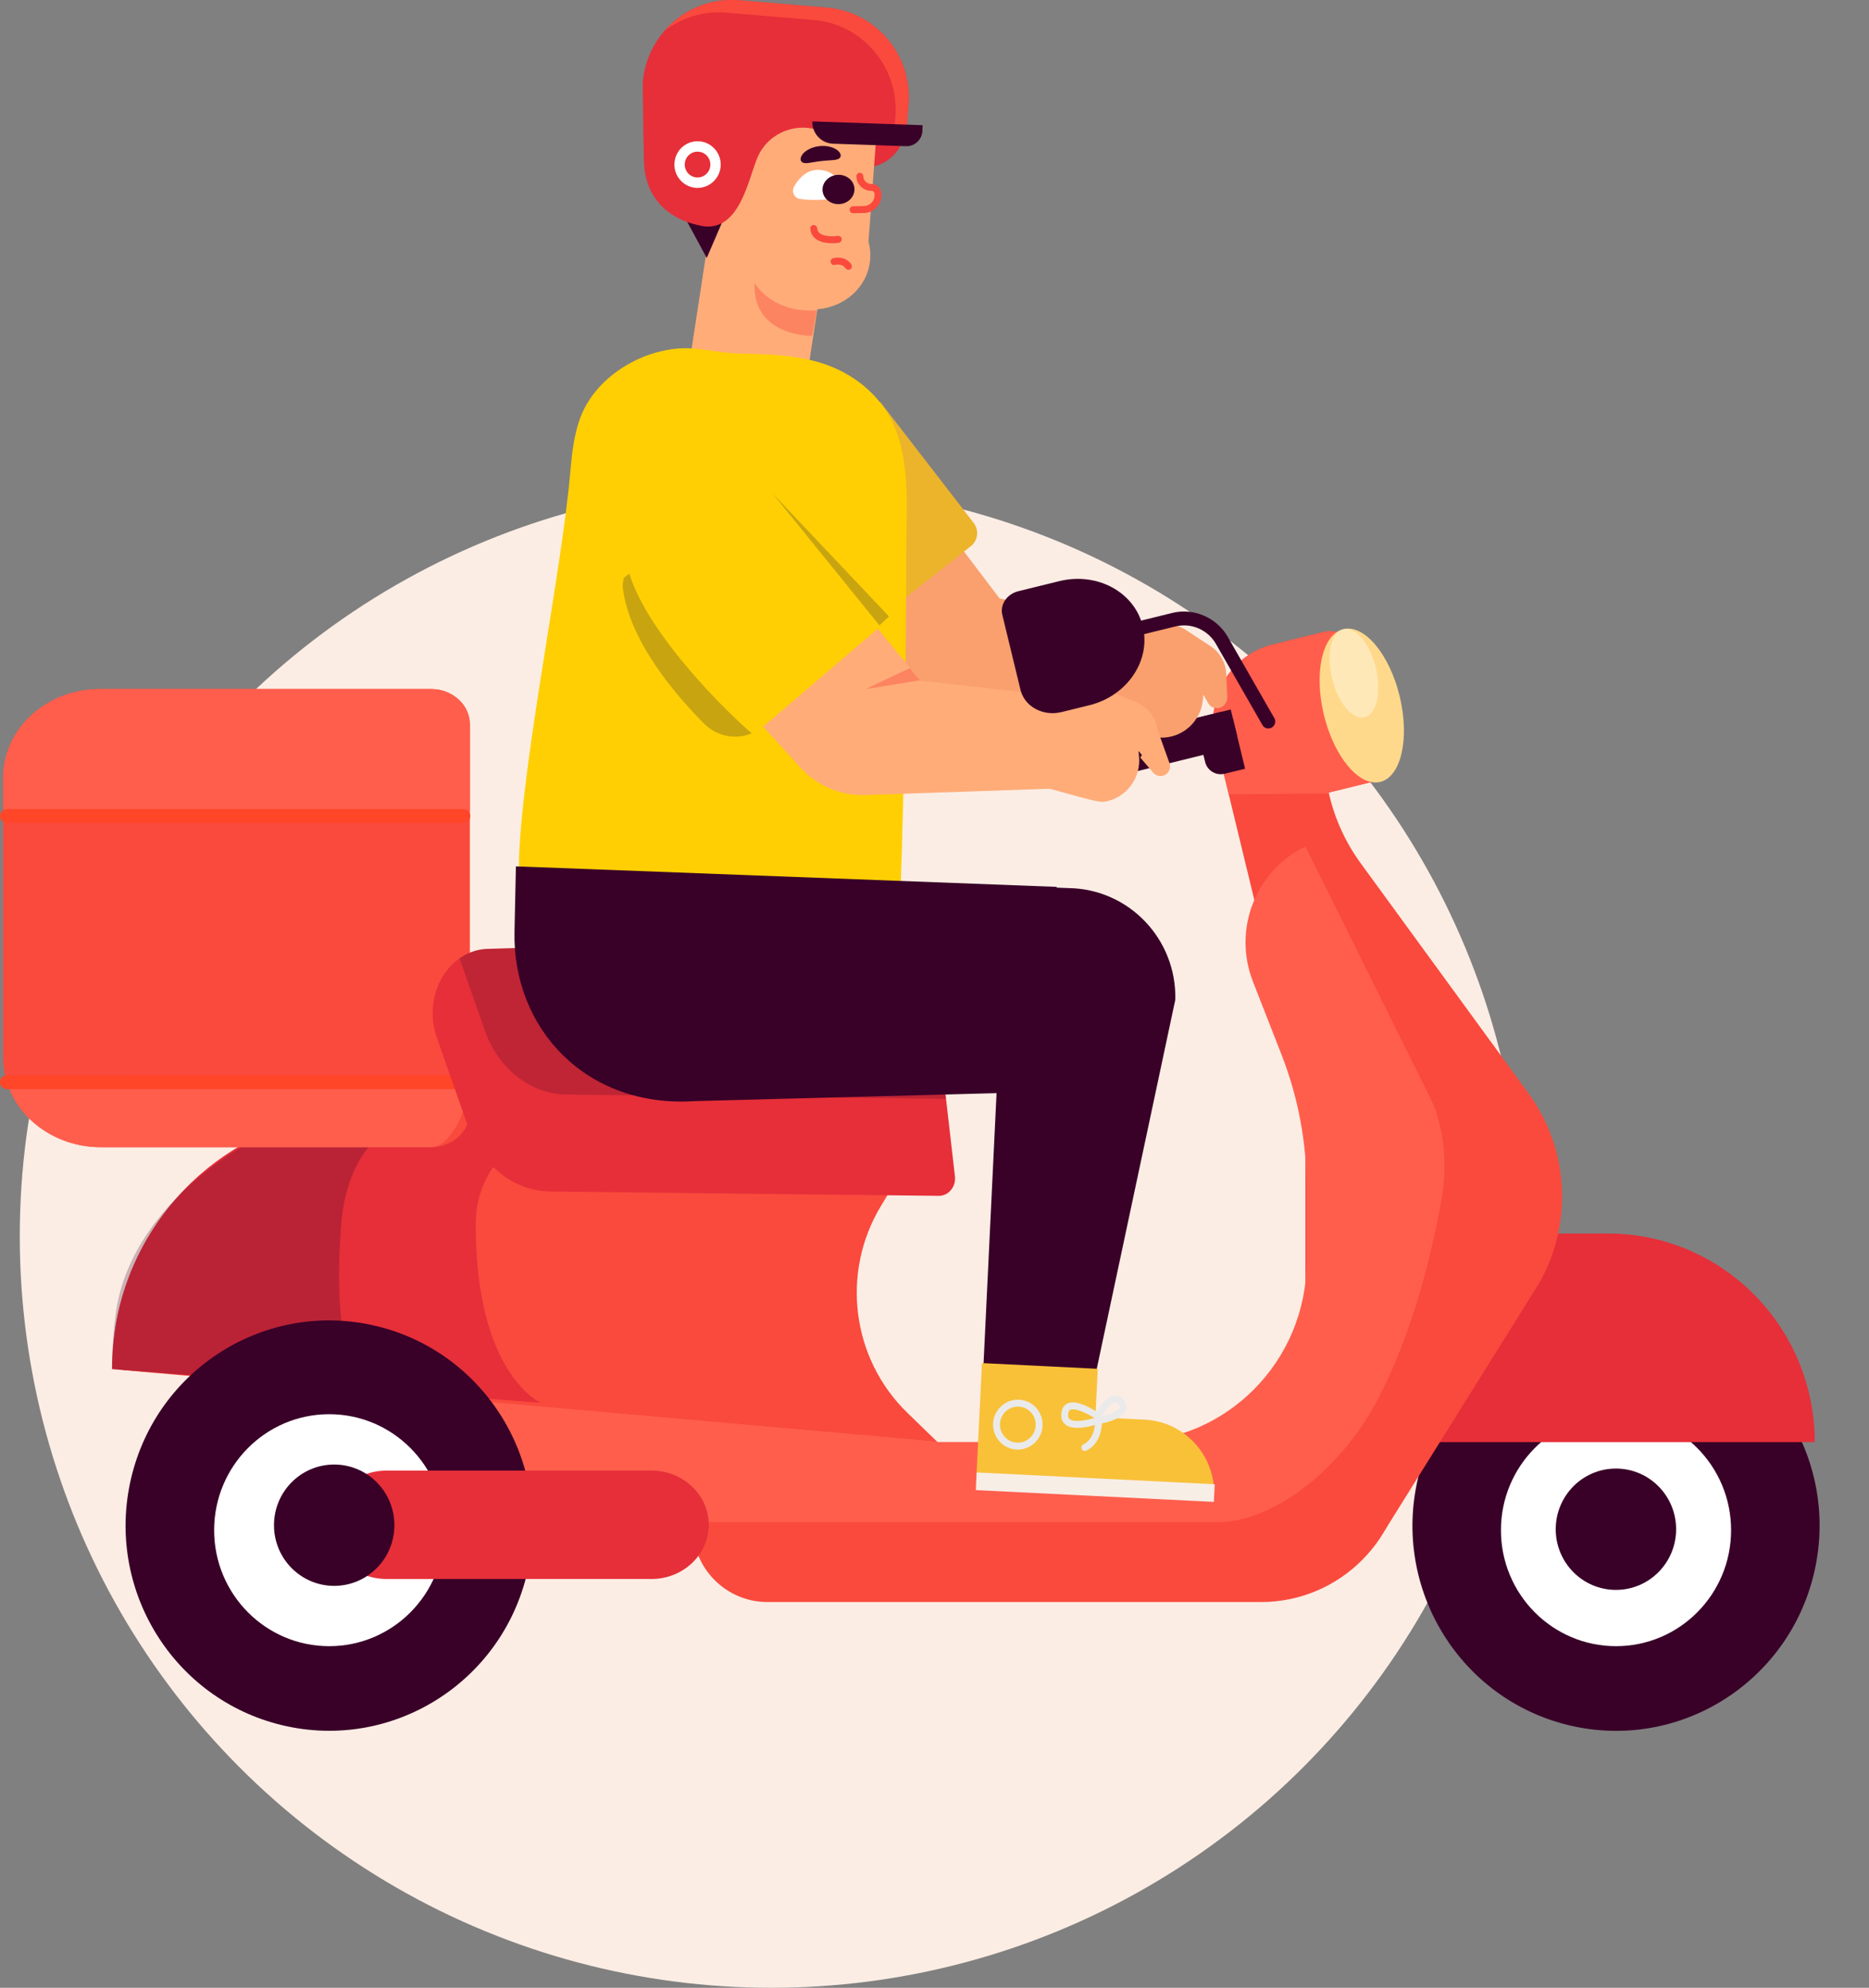 <svg width="189" height="201" viewBox="0 0 189 201" fill="none" xmlns="http://www.w3.org/2000/svg">
<rect x="0" y="0" width="189" height="201" fill="#808080" stroke="none"/>
<g id="Group 1000002740">
<circle id="Ellipse 2524" cx="78" cy="125" r="76" fill="#FBEDE4"/>
<g id="Group">
<g id="Group_2">
<g id="Group_3">
<g id="Group_4">
<path id="Vector" d="M183.449 159.038C186.061 147.888 179.21 136.715 168.148 134.082C157.085 131.449 145.999 138.354 143.387 149.504C140.775 160.653 147.625 171.826 158.688 174.459C169.751 177.092 180.836 170.188 183.449 159.038Z" fill="#390028"/>
<path id="Vector_2" d="M163.418 166.456C169.844 166.456 175.054 161.206 175.054 154.728C175.054 148.251 169.844 143 163.418 143C156.991 143 151.781 148.251 151.781 154.728C151.781 161.206 156.991 166.456 163.418 166.456Z" fill="white"/>
</g>
<path id="Vector_3" d="M134.799 124.73H162.586C174.144 124.73 183.514 134.174 183.514 145.823H134.799V124.73Z" fill="#E62F39"/>
</g>
<path id="Vector_4" d="M154.547 110.531L137.591 87.28C136.107 85.244 135.036 82.933 134.441 80.479L134.36 80.142L139.582 78.857C139.978 78.76 140.219 78.359 140.123 77.96L137.219 65.979C136.853 64.464 135.337 63.538 133.834 63.907L128.701 65.171C124.47 66.213 121.877 70.514 122.91 74.778C122.927 74.846 122.951 74.907 122.969 74.973L122.958 74.971L127.979 95.694L132.007 89.403V147.345L140.045 154.728L155.67 129.707C159.097 123.655 158.657 116.135 154.547 110.531Z" fill="#F94A3D"/>
<path id="Vector_5" d="M134.435 80.448L134.362 80.142L139.583 78.857C139.979 78.76 140.22 78.359 140.124 77.96L137.22 65.979C136.854 64.464 135.338 63.538 133.835 63.907L128.702 65.171C124.471 66.213 121.878 70.514 122.912 74.778C122.929 74.846 122.952 74.907 122.97 74.973L122.959 74.971L124.255 80.315L134.197 80.234C134.277 80.314 134.355 80.373 134.435 80.448Z" fill="#FF5E4D"/>
<path id="Vector_6" d="M77.598 161.992H127.533C135.528 161.992 142.008 155.461 142.008 147.404V145.821H70.041V154.376C70.041 158.583 73.424 161.992 77.598 161.992Z" fill="#F94A3D"/>
<path id="Vector_7" d="M94.806 145.821L12.532 138.546C11.858 138.487 11.355 137.898 11.399 137.216C11.473 136.102 11.606 134.484 11.791 133.511C14.076 121.501 24.556 112.427 37.138 112.427H89.825C92.011 112.427 93.358 114.835 92.226 116.721L89.059 121.988C85.009 128.727 86.129 137.395 91.758 142.861L94.806 145.821Z" fill="#F94A3D"/>
<path id="Vector_8" d="M94.806 112.426H37.14C24.881 112.426 14.618 121.041 11.985 132.591C11.556 134.471 11.33 136.429 11.33 138.44L54.693 141.848C54.693 141.848 48.105 139.022 48.105 123.847C48.105 112.252 64.134 112.14 64.134 112.14" fill="#E62F39"/>
<path id="Vector_9" opacity="0.25" d="M63.934 112.426H35.142C27.416 112.426 13.4 121.041 11.741 132.591C11.471 134.471 11.328 136.429 11.328 138.439L37.526 140.498C37.526 140.498 33.29 139.237 34.504 123.847C35.415 112.289 44.605 112.14 44.605 112.14" fill="#390028"/>
<g id="Group_5">
<path id="Vector_10" d="M10.215 115.999H43.6C45.763 115.999 47.515 114.397 47.515 112.419V73.253C47.515 71.277 45.763 69.674 43.6 69.674H10.107C4.701 69.674 0.319 73.68 0.319 78.62V106.951C0.32 111.949 4.751 115.999 10.215 115.999Z" fill="#F94A3D"/>
<path id="Vector_11" d="M10.215 115.999H43.6C45.762 115.999 47.515 111.401 47.515 109.424C47.515 109.424 0.403 108.297 0.559 108.934C1.546 112.977 5.495 115.999 10.215 115.999Z" fill="#FF5E4D"/>
<path id="Vector_12" d="M47.515 82.001V73.253C47.515 71.277 45.763 69.674 43.6 69.674H10.107C4.701 69.674 0.319 73.68 0.319 78.62V82.199L47.515 82.001Z" fill="#FF5E4D"/>
<path id="Vector_13" d="M46.863 110.128H0.697C0.312 110.128 0 109.813 0 109.426C0 109.038 0.312 108.724 0.697 108.724H46.863C47.248 108.724 47.56 109.038 47.56 109.426C47.56 109.813 47.248 110.128 46.863 110.128Z" fill="#FF4628"/>
<path id="Vector_14" d="M46.863 83.22H0.697C0.312 83.22 0 82.906 0 82.518C0 82.131 0.312 81.816 0.697 81.816H46.863C47.248 81.816 47.56 82.131 47.56 82.518C47.56 82.906 47.248 83.22 46.863 83.22Z" fill="#FF4628"/>
</g>
<g id="Group_6">
<path id="Vector_15" d="M96.567 118.952C96.688 120.005 95.916 120.93 94.926 120.921L55.646 120.481C51.999 120.44 48.713 117.875 47.361 114.01L44.169 104.897C42.709 100.729 45.225 96.211 49.148 95.954L86.748 94.854C90.725 94.738 94.168 98.085 94.685 102.573L96.567 118.952Z" fill="#E62F39"/>
</g>
<path id="Vector_16" opacity="0.22" d="M86.746 94.854L49.147 95.952C48.151 96.018 47.246 96.359 46.474 96.899L49.035 104.21C50.388 108.075 53.675 110.64 57.321 110.681L95.666 111.109L94.683 102.57C94.168 98.085 90.725 94.738 86.746 94.854Z" fill="#390028"/>
<path id="Vector_17" d="M145.378 112.94C145.211 112.359 145.021 111.821 144.809 111.394L132.01 85.592C126.963 88.035 124.646 93.992 126.697 99.241L129.602 106.673C131.27 110.939 132.125 115.482 132.125 120.067V127.561C132.125 137.646 124.014 145.822 114.008 145.822H94.806V145.778L40.103 140.929V153.907H70.041H94.806H123.231C128.468 153.907 135.287 148.991 139.158 141.808C142.955 134.768 144.901 126.133 145.754 121.373C146.257 118.569 146.166 115.677 145.378 112.94Z" fill="#FF5E4D"/>
<path id="Vector_18" d="M141.538 70.398C142.572 74.663 141.694 78.543 139.578 79.064C137.462 79.585 134.909 76.549 133.877 72.284C132.843 68.02 133.721 64.14 135.837 63.619C137.952 63.098 140.506 66.134 141.538 70.398Z" fill="#FFD98B"/>
<path id="Vector_19" opacity="0.39" d="M139.124 67.527C139.72 69.986 139.213 72.222 137.994 72.523C136.773 72.823 135.302 71.074 134.706 68.615C134.109 66.156 134.615 63.919 135.836 63.619C137.056 63.318 138.529 65.068 139.124 67.527Z" fill="white"/>
<path id="Vector_20" d="M124.322 75.682L109.463 79.34C108.896 79.481 108.323 79.13 108.184 78.558L107.792 76.943C107.653 76.372 108.001 75.795 108.568 75.654L123.427 71.996C123.994 71.856 124.567 72.207 124.706 72.778L125.098 74.393C125.237 74.965 124.889 75.542 124.322 75.682Z" fill="#390028"/>
<path id="Vector_21" d="M125.907 77.733L123.834 78.242C122.959 78.457 122.077 77.918 121.864 77.036L120.8 72.642L124.457 71.742L125.907 77.733Z" fill="#390028"/>
<path id="Vector_22" d="M109.801 80.232C108.666 80.511 107.519 79.811 107.242 78.665L107.019 77.744C106.742 76.599 107.437 75.444 108.574 75.164C109.71 74.885 110.856 75.586 111.133 76.731L111.356 77.653C111.634 78.798 110.937 79.953 109.801 80.232Z" fill="#390028"/>
<g id="Group_7">
<path id="Vector_23" d="M53.315 159.031C55.927 147.882 49.077 136.709 38.014 134.076C26.951 131.443 15.866 138.348 13.254 149.497C10.641 160.647 17.492 171.82 28.555 174.453C39.617 177.086 50.703 170.181 53.315 159.031Z" fill="#390028"/>
<path id="Vector_24" d="M33.29 166.456C39.717 166.456 44.926 161.206 44.926 154.728C44.926 148.251 39.717 143 33.29 143C26.864 143 21.654 148.251 21.654 154.728C21.654 161.206 26.864 166.456 33.29 166.456Z" fill="white"/>
</g>
<path id="Vector_25" d="M65.881 159.663H39.078C35.882 159.663 33.29 157.21 33.29 154.182C33.29 151.156 35.882 148.702 39.078 148.702H65.882C69.078 148.702 71.67 151.155 71.67 154.182C71.668 157.208 69.078 159.663 65.881 159.663Z" fill="#E62F39"/>
<path id="Vector_26" d="M39.882 154.223C39.882 157.611 37.156 160.358 33.794 160.358C30.433 160.358 27.707 157.611 27.707 154.223C27.707 150.835 30.433 148.088 33.794 148.088C37.156 148.088 39.882 150.835 39.882 154.223Z" fill="#390028"/>
<path id="Vector_27" d="M163.408 160.766C166.77 160.766 169.495 158.02 169.495 154.631C169.495 151.243 166.77 148.496 163.408 148.496C160.046 148.496 157.321 151.243 157.321 154.631C157.321 158.02 160.046 160.766 163.408 160.766Z" fill="#390028"/>
</g>
<g id="Group_8">
<g id="Group_9">
<g id="Group_10">
<g id="Group_11">
<path id="Vector_28" d="M123.996 68.109C123.944 67 123.347 65.951 122.42 65.343L119.929 63.709C118.842 62.995 117.519 62.943 116.492 63.574L101.085 60.518L88.006 43.272L79.023 57.388L91.125 71.819L111.604 71.943C113.966 73.085 116.605 74.563 117.297 74.59C119.531 74.675 121.438 72.988 121.644 70.745L121.691 70.233L122.169 71.092C122.285 71.3 122.47 71.46 122.685 71.536C123.427 71.802 124.142 71.254 124.105 70.448L123.996 68.109Z" fill="#F9A06E"/>
<path id="Vector_29" d="M98.175 55.229L84.075 66.335L71.681 53.334L89.016 40.646L98.465 52.882C99.026 53.61 98.897 54.66 98.175 55.229Z" fill="#ECB42B"/>
</g>
</g>
<g id="Group_12">
<g id="Group_13">
<g id="Group_14">
<g id="Group_15">
<g id="Group_16">
<path id="Vector_30" d="M91.642 12.691C91.547 15.126 89.595 17.026 87.282 16.933C84.97 16.84 83.172 14.792 83.269 12.357C83.365 9.922 85.317 8.022 87.628 8.115C89.941 8.207 91.738 10.256 91.642 12.691Z" fill="#E62F39"/>
</g>
</g>
</g>
<g id="Group_17">
<path id="Vector_31" d="M88.839 10.756C88.787 8.173 86.274 6.015 83.225 5.937L77.025 5.777C73.977 5.698 71.547 7.728 71.597 10.312L71.845 22.811L69.771 36.35C69.501 38.11 70.855 39.782 72.794 40.084L77.593 40.831C79.532 41.133 81.322 39.951 81.593 38.191L82.653 31.276C82.779 31.262 82.903 31.253 83.03 31.235C86.52 30.714 88.674 27.609 87.827 24.436L88.6 13.98L88.839 10.756Z" fill="#FFAC79"/>
<g id="Group_18">
<g id="Group_19">
<path id="Vector_32" d="M84.34 26.451C84.34 26.451 85.252 26.169 85.797 26.93L84.34 26.451Z" fill="#FFAC79"/>
<path id="Vector_33" d="M85.797 27.279C85.69 27.279 85.583 27.229 85.514 27.133C85.129 26.59 84.469 26.778 84.44 26.786C84.26 26.838 84.063 26.736 84.01 26.549C83.954 26.364 84.057 26.17 84.24 26.114C84.286 26.101 85.4 25.771 86.082 26.723C86.193 26.88 86.158 27.099 86.002 27.213C85.939 27.258 85.868 27.279 85.797 27.279Z" fill="#F94A3D"/>
</g>
<g id="Group_20">
<g id="Group_21">
<g id="Group_22">
<g id="Group_23">
<g id="Group_24">
<path id="Vector_34" d="M81.237 16.46C81.499 16.54 81.818 16.471 82.13 16.422C82.444 16.367 82.76 16.319 83.036 16.287C83.313 16.255 83.632 16.229 83.95 16.211C84.265 16.187 84.594 16.18 84.826 16.044C85.052 15.915 85.116 15.614 84.794 15.29C84.49 14.973 83.756 14.675 82.841 14.779C81.925 14.887 81.289 15.342 81.076 15.72C80.847 16.109 80.987 16.387 81.237 16.46Z" fill="#390028"/>
</g>
</g>
</g>
</g>
</g>
<g id="Group_25">
<path id="Vector_35" d="M86.95 17.82C86.961 18.454 87.48 18.959 88.11 18.947C88.477 18.94 88.779 19.233 88.786 19.602L88.787 19.705C88.802 20.508 88.169 21.172 87.37 21.188L86.265 21.209" fill="#FFAC79"/>
<path id="Vector_36" d="M86.265 21.558C86.076 21.558 85.921 21.405 85.917 21.215C85.913 21.021 86.066 20.861 86.258 20.856L87.363 20.835C87.656 20.83 87.929 20.71 88.132 20.498C88.336 20.286 88.445 20.007 88.439 19.712L88.436 19.612C88.435 19.525 88.401 19.445 88.34 19.386C88.28 19.327 88.22 19.299 88.117 19.299C87.296 19.299 86.618 18.656 86.601 17.829C86.597 17.635 86.752 17.475 86.942 17.471C86.945 17.471 86.947 17.471 86.95 17.471C87.139 17.471 87.294 17.624 87.298 17.815C87.306 18.249 87.66 18.597 88.088 18.597C88.102 18.596 88.114 18.597 88.124 18.597C88.386 18.597 88.632 18.697 88.822 18.881C89.017 19.07 89.127 19.324 89.133 19.597L89.135 19.697C89.145 20.182 88.967 20.639 88.635 20.986C88.304 21.334 87.855 21.529 87.379 21.539L86.274 21.56C86.27 21.558 86.268 21.558 86.265 21.558Z" fill="#F94A3D"/>
</g>
<g id="Group_26">
<path id="Vector_37" d="M85.116 19.213C84.977 18.457 84.514 17.347 82.998 17.19C82.749 17.163 82.519 17.179 82.303 17.218C81.305 17.402 80.663 18.211 80.29 18.892C80.014 19.396 80.323 20.034 80.89 20.115C82.438 20.337 83.964 20.144 84.706 20.017C84.986 19.969 85.184 19.706 85.149 19.423C85.141 19.357 85.13 19.286 85.116 19.213Z" fill="white"/>
<path id="Vector_38" d="M86.406 19.077C86.447 19.895 85.757 20.594 84.865 20.639C83.974 20.684 83.217 20.059 83.177 19.241C83.136 18.424 83.826 17.725 84.718 17.68C85.609 17.634 86.366 18.26 86.406 19.077Z" fill="#390028"/>
</g>
<g id="Group_27">
<path id="Vector_39" d="M84.772 24.201C84.772 24.201 82.409 24.569 82.289 23.1L84.772 24.201Z" fill="#FFAC79"/>
<path id="Vector_40" d="M84.149 24.597C83.636 24.597 82.945 24.514 82.468 24.135C82.157 23.888 81.974 23.541 81.942 23.13C81.925 22.936 82.069 22.767 82.261 22.751C82.448 22.742 82.622 22.878 82.637 23.072C82.656 23.293 82.739 23.454 82.899 23.583C83.374 23.964 84.376 23.909 84.72 23.856C84.911 23.829 85.088 23.958 85.117 24.149C85.147 24.342 85.017 24.52 84.826 24.549C84.763 24.558 84.496 24.597 84.149 24.597Z" fill="#F94A3D"/>
</g>
</g>
<path id="Vector_41" opacity="0.41" d="M76.312 28.605C76.312 28.605 77.996 31.677 82.597 31.392L82.123 33.972C81.886 33.962 76.047 33.952 76.312 28.605Z" fill="#F94A3D"/>
</g>
<g id="Group_28">
<path id="Vector_42" d="M69.553 22.541L71.469 26.083L74.218 19.705C74.569 18.773 72.85 20.531 72.408 19.637L72.025 18.865L71.834 18.84C69.811 18.57 68.418 20.832 69.553 22.541Z" fill="#390028"/>
<g id="Group_29">
<path id="Vector_43" d="M70.512 22.742C74.828 23.998 75.678 17.871 76.676 15.751C77.814 13.333 80.708 12.254 83.145 13.317C86.782 14.904 89.083 14.581 91.549 14.424L91.865 10.601C92.279 5.593 88.585 1.193 83.615 0.776L74.745 0.032C69.775 -0.385 65.41 3.337 64.996 8.346C64.996 8.346 65.045 13.754 65.117 16.324C65.272 21.851 70.323 22.686 70.512 22.742Z" fill="#E62F39"/>
</g>
<path id="Vector_44" d="M91.866 10.601C92.28 5.593 88.587 1.193 83.617 0.776L74.746 0.032C71.776 -0.218 69.028 1.019 67.204 3.118C68.92 1.801 71.101 1.086 73.42 1.28L82.29 2.024C87.26 2.442 90.954 6.841 90.54 11.85L90.321 14.504C90.731 14.477 91.139 14.449 91.551 14.422L91.866 10.601Z" fill="#F94A3D"/>
<path id="Vector_45" d="M91.618 14.782L84.237 14.529C83.043 14.488 82.108 13.48 82.148 12.277L93.294 12.659L93.275 13.223C93.244 14.113 92.503 14.813 91.618 14.782Z" fill="#390028"/>
<path id="Vector_46" d="M70.54 19.001C70.512 19.001 70.487 19.001 70.459 19C69.169 18.955 68.156 17.86 68.199 16.561C68.222 15.932 68.484 15.348 68.941 14.916C69.399 14.487 69.995 14.269 70.618 14.282C71.909 14.327 72.922 15.421 72.879 16.721C72.836 17.994 71.795 19.001 70.54 19.001ZM70.538 15.335C70.21 15.335 69.898 15.459 69.655 15.687C69.402 15.925 69.255 16.249 69.244 16.597C69.219 17.318 69.781 17.923 70.494 17.947C71.21 17.968 71.809 17.406 71.834 16.686C71.859 15.965 71.296 15.36 70.582 15.336C70.568 15.335 70.554 15.335 70.538 15.335Z" fill="white"/>
</g>
</g>
</g>
<g id="Group_30">
<g id="Group_31">
<g id="Group_32">
<g id="Group_33">
<g id="Group_34">
<path id="Vector_47" d="M91.083 45.047C90.897 44.309 90.656 43.593 90.343 42.904C88.91 39.733 86.086 37.682 83.161 36.741C80.447 35.869 77.56 35.806 74.738 35.751C72.677 35.71 70.646 35.08 68.594 35.241C64.43 35.57 60.068 38.333 58.63 42.383C58.038 44.051 57.836 45.83 57.683 47.595C56.798 57.871 52.917 76.285 52.492 86.589C52.241 92.693 56.554 95.833 56.348 101.94L56.313 96.892L90.754 98.867L91.009 91.768C91.298 83.726 91.473 75.677 91.567 67.625C91.613 63.596 91.639 59.568 91.647 55.538C91.656 52.078 91.936 48.424 91.083 45.047Z" fill="#FFCF03"/>
</g>
</g>
</g>
</g>
<path id="Vector_48" opacity="0.27" d="M76.025 74.153C73.661 72.156 65.574 64.272 63.642 58.001L63.058 58.456C63.026 58.721 62.994 58.984 62.959 59.256C63.539 64.725 68.283 70.245 71.178 73.151C72.484 74.462 74.363 74.844 76.025 74.153Z" fill="#353535"/>
<path id="Vector_49" opacity="0.27" d="M88.929 63.236L89.903 62.335L78.136 49.903L88.929 63.236Z" fill="#353535"/>
</g>
<g id="Group_35">
<g id="Group_36">
<path id="Vector_50" d="M118.261 77.164L117.152 74.065L117.143 74.079L116.975 73.402C116.706 72.312 115.935 71.419 114.901 71.002L112.134 69.887C110.929 69.401 109.622 69.612 108.737 70.432L107.402 70.421L93.092 68.835L88.761 63.572L77.174 73.471L80.939 77.613C82.619 79.461 85.017 80.478 87.503 80.392L106.158 79.756C108.534 80.392 111.032 81.177 111.663 81.075C113.87 80.719 115.413 78.688 115.181 76.448L115.128 75.935L115.483 76.354L115.305 76.599L116.63 78.141C116.966 78.533 117.548 78.588 117.951 78.268C118.277 78.006 118.403 77.563 118.261 77.164Z" fill="#FFAC79"/>
</g>
<path id="Vector_51" opacity="0.41" d="M93.09 68.778L87.55 69.678C87.55 69.678 92.116 67.45 92.075 67.572C92.035 67.694 93.091 68.837 93.091 68.837" fill="#F94A3D"/>
</g>
</g>
<g id="Group_37">
<g id="Group_38">
<g id="Group_39">
<path id="Vector_52" d="M108.043 89.802L106.848 89.755L106.863 89.678L52.171 87.603L52.028 94.186C51.813 104.019 59.291 112.067 70.271 111.341L100.775 110.536L99.281 141.592L110.459 140.514L118.852 101.082C118.994 94.943 114.134 89.871 108.043 89.802Z" fill="#390028"/>
</g>
<g id="Group_40">
<g id="Group_41">
<g id="Group_42">
<path id="Vector_53" d="M122.77 151.347C122.971 147.244 119.832 143.753 115.761 143.552L110.772 143.305L111.01 138.411L99.3 137.831L98.699 150.155L110.41 150.735L122.77 151.347Z" fill="#F9C138"/>
</g>
<path id="Vector_54" d="M98.767 148.889L98.68 150.674L122.751 151.867L122.838 150.082L98.767 148.889Z" fill="#F7EEE6"/>
<g id="Group_43">
<g id="Group_44">
<path id="Vector_55" d="M111.278 143.955C111.085 143.955 110.902 143.865 110.785 143.701C110.637 143.499 110.621 143.239 110.743 143.02C111.418 141.801 112.078 141.155 112.702 141.103C112.95 141.078 113.312 141.145 113.647 141.565C113.978 141.985 113.953 142.347 113.871 142.578C113.665 143.167 112.839 143.625 111.415 143.941C111.369 143.95 111.323 143.955 111.278 143.955ZM112.787 141.8C112.776 141.8 112.766 141.801 112.759 141.801C112.496 141.824 112.014 142.208 111.433 143.215C112.617 142.932 113.133 142.571 113.214 142.342C113.225 142.308 113.261 142.206 113.101 142.003C112.959 141.822 112.847 141.8 112.787 141.8Z" fill="#EAEAEA"/>
<path id="Vector_56" d="M108.952 144.382C108.403 144.382 107.989 144.263 107.706 144.023C107.496 143.843 107.257 143.502 107.326 142.899C107.391 142.301 107.695 142.037 107.936 141.919C108.573 141.617 109.62 141.923 111.044 142.84C111.344 143.033 111.441 143.43 111.264 143.745C111.175 143.899 111.032 144.011 110.86 144.059C110.109 144.274 109.471 144.382 108.952 144.382ZM108.492 142.506C108.385 142.506 108.3 142.524 108.237 142.554C108.192 142.575 108.054 142.641 108.017 142.978C108.017 142.978 108.017 142.978 108.017 142.979C107.982 143.298 108.081 143.422 108.157 143.486C108.497 143.776 109.436 143.738 110.675 143.382C109.613 142.739 108.894 142.506 108.492 142.506ZM107.671 142.94H107.68H107.671Z" fill="#EAEAEA"/>
</g>
</g>
<path id="Vector_57" d="M109.7 146.721C109.57 146.721 109.445 146.647 109.385 146.521C109.301 146.347 109.375 146.137 109.549 146.053C110.816 145.444 110.734 143.711 110.732 143.694C110.721 143.499 110.869 143.333 111.06 143.322C111.252 143.322 111.416 143.46 111.429 143.652C111.433 143.742 111.533 145.875 109.849 146.685C109.803 146.71 109.75 146.721 109.7 146.721Z" fill="#EAEAEA"/>
</g>
<path id="Vector_58" d="M102.927 146.578C102.887 146.578 102.846 146.577 102.806 146.575C102.137 146.543 101.521 146.25 101.073 145.748C100.624 145.25 100.394 144.604 100.426 143.93C100.495 142.541 101.661 141.481 103.05 141.533C103.719 141.565 104.334 141.859 104.783 142.359C105.23 142.859 105.46 143.504 105.428 144.178C105.361 145.525 104.252 146.578 102.927 146.578ZM102.929 142.232C101.971 142.232 101.17 142.992 101.123 143.965C101.098 144.451 101.265 144.916 101.588 145.277C101.913 145.637 102.357 145.85 102.839 145.873C103.84 145.925 104.681 145.145 104.73 144.143C104.755 143.658 104.588 143.191 104.265 142.83C103.941 142.47 103.497 142.259 103.015 142.235C102.987 142.234 102.956 142.232 102.929 142.232Z" fill="#EAEAEA"/>
</g>
</g>
</g>
</g>
<g id="Group_45">
<path id="Vector_59" d="M102.969 59.784L107.121 58.762C110.944 57.821 114.724 59.867 115.564 63.332C116.404 66.798 113.985 70.369 110.162 71.31L107.354 72.001C105.47 72.464 103.609 71.456 103.195 69.748L101.357 62.164C101.106 61.132 101.828 60.065 102.969 59.784Z" fill="#390028"/>
<path id="Vector_60" d="M128.262 73.662C128.022 73.662 127.787 73.537 127.659 73.311L122.956 65.105C122.137 63.676 120.457 62.949 118.865 63.344L111.728 65.1C111.362 65.194 110.979 64.961 110.887 64.585C110.796 64.209 111.025 63.828 111.398 63.737L118.534 61.98C120.716 61.442 123.034 62.438 124.16 64.404L128.862 72.61C129.056 72.946 128.942 73.375 128.607 73.569C128.499 73.632 128.38 73.662 128.262 73.662Z" fill="#390028"/>
</g>
</g>
</g>
</svg>
